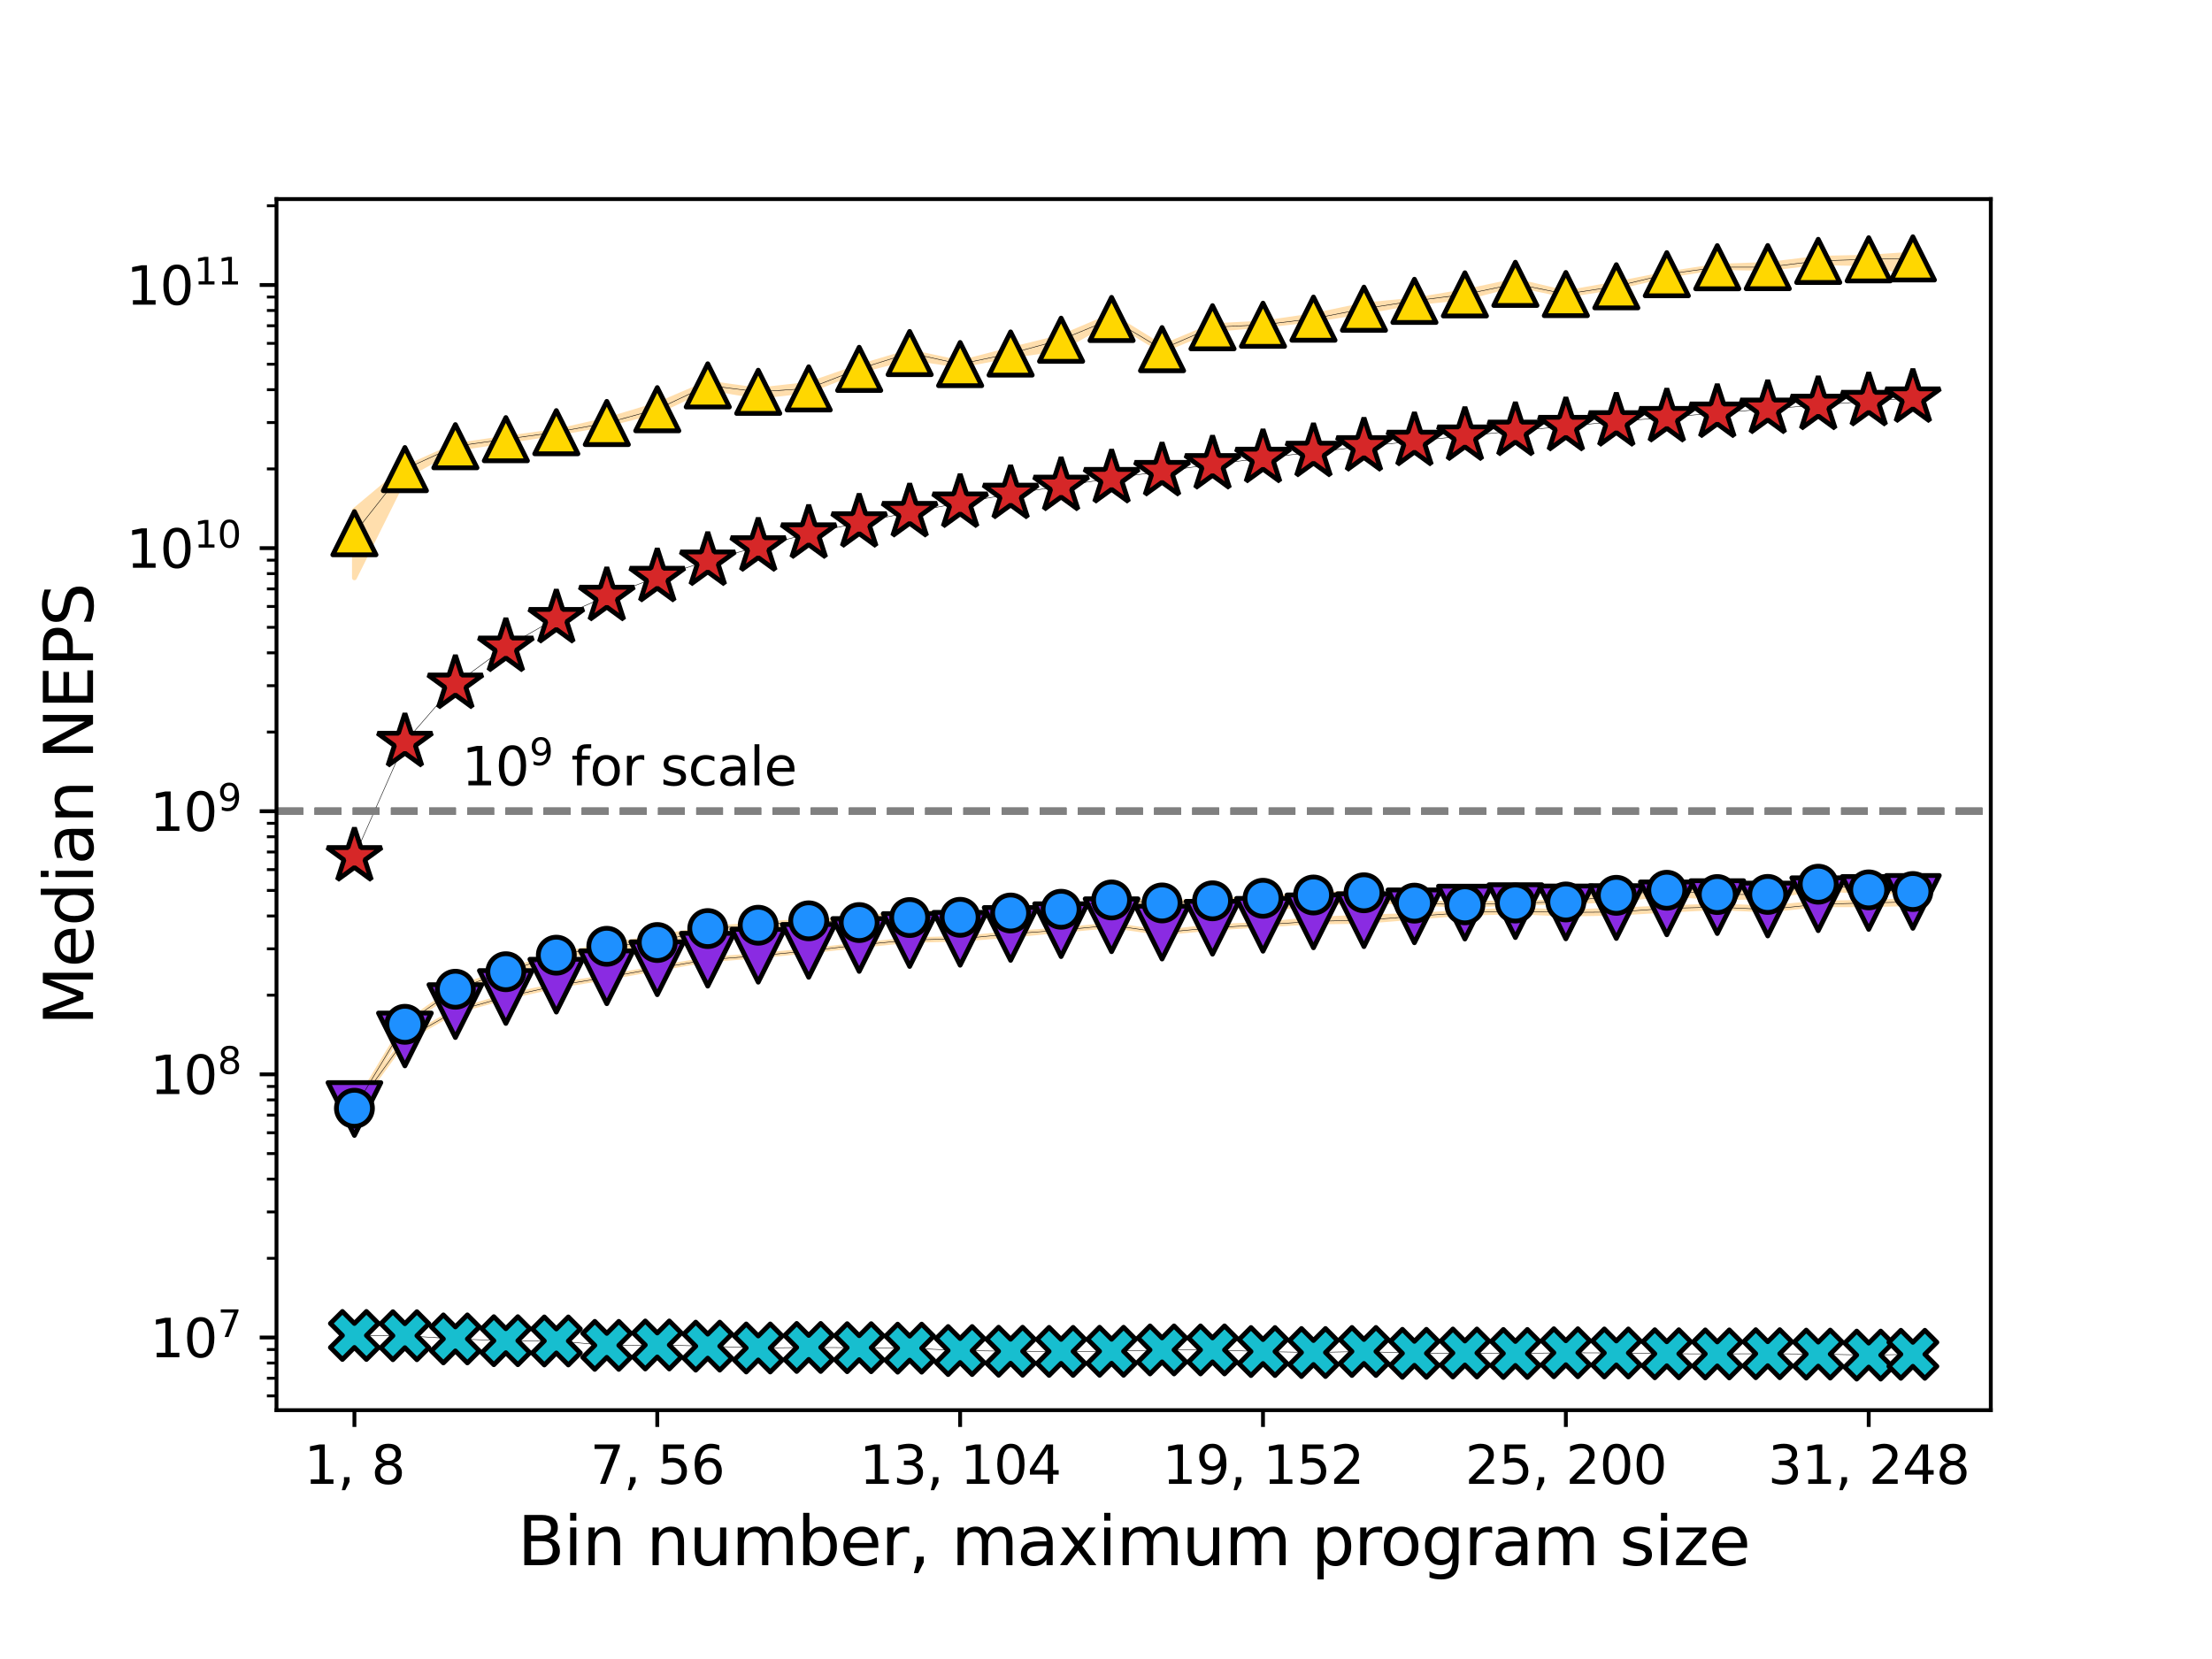 <?xml version="1.0" encoding="utf-8" standalone="no"?>
<!DOCTYPE svg PUBLIC "-//W3C//DTD SVG 1.1//EN"
  "http://www.w3.org/Graphics/SVG/1.1/DTD/svg11.dtd">
<svg xmlns:xlink="http://www.w3.org/1999/xlink" width="460.8pt" height="345.6pt" viewBox="0 0 460.8 345.6" xmlns="http://www.w3.org/2000/svg" version="1.1">
 <defs>
  <style type="text/css">*{stroke-linejoin: round; stroke-linecap: butt}</style>
 </defs>
 <g id="figure_1">
  <g id="patch_1">
   <path d="M 0 345.6 
L 460.8 345.6 
L 460.8 0 
L 0 0 
z
" style="fill: #ffffff"/>
  </g>
  <g id="axes_1">
   <g id="patch_2">
    <path d="M 57.6 293.76 
L 414.72 293.76 
L 414.72 41.472 
L 57.6 41.472 
z
" style="fill: #ffffff"/>
   </g>
   <g id="PolyCollection_1">
    <defs>
     <path id="mbf702d1017" d="M 73.833 -114.532 
L 73.833 -114.532 
L 84.348 -128.97 
L 94.863 -134.948 
L 105.378 -137.845 
L 115.893 -140.206 
L 126.408 -141.956 
L 136.923 -143.813 
L 147.439 -145.655 
L 157.954 -146.468 
L 168.469 -147.506 
L 178.984 -148.621 
L 189.499 -149.695 
L 200.014 -149.95 
L 210.529 -150.763 
L 221.045 -151.774 
L 231.56 -152.766 
L 242.075 -151.254 
L 252.59 -152.256 
L 263.105 -152.91 
L 273.62 -153.535 
L 284.135 -153.664 
L 294.65 -154.512 
L 305.166 -155.343 
L 315.681 -155.641 
L 326.196 -155.183 
L 336.711 -155.365 
L 347.226 -155.989 
L 357.741 -156.518 
L 368.256 -156.026 
L 378.771 -157.118 
L 389.287 -157.126 
L 398.487 -157.355 
L 398.487 -157.355 
L 398.487 -158 
L 389.287 -157.642 
L 378.771 -157.487 
L 368.256 -156.487 
L 357.741 -156.849 
L 347.226 -156.508 
L 336.711 -155.983 
L 326.196 -155.661 
L 315.681 -156.038 
L 305.166 -155.561 
L 294.65 -154.899 
L 284.135 -154.561 
L 273.62 -154.094 
L 263.105 -153.05 
L 252.59 -152.58 
L 242.075 -151.363 
L 231.56 -152.915 
L 221.045 -151.897 
L 210.529 -151.126 
L 200.014 -150.112 
L 189.499 -149.827 
L 178.984 -148.753 
L 168.469 -147.558 
L 157.954 -146.564 
L 147.439 -145.743 
L 136.923 -143.91 
L 126.408 -142.088 
L 115.893 -140.308 
L 105.378 -138.062 
L 94.863 -134.995 
L 84.348 -129.101 
L 73.833 -114.619 
z
" style="stroke: #ffdead"/>
    </defs>
    <g clip-path="url(#p5a3ae87654)">
     <use xlink:href="#mbf702d1017" x="0" y="345.6" style="fill: #ffdead; stroke: #ffdead"/>
    </g>
   </g>
   <g id="PolyCollection_2">
    <defs>
     <path id="md5d7e7a285" d="M 73.833 -114.655 
L 73.833 -114.655 
L 84.348 -132.176 
L 94.863 -139.404 
L 105.378 -142.577 
L 115.893 -146.583 
L 126.408 -147.39 
L 136.923 -148.951 
L 147.439 -152.141 
L 157.954 -152.757 
L 168.469 -151.999 
L 178.984 -153.355 
L 189.499 -154.291 
L 200.014 -154.495 
L 210.529 -155.318 
L 221.045 -156.045 
L 231.56 -158.093 
L 242.075 -157.474 
L 252.59 -157.897 
L 263.105 -156.374 
L 273.62 -157.176 
L 284.135 -158.078 
L 294.65 -157.427 
L 305.166 -157.031 
L 315.681 -157.461 
L 326.196 -157.666 
L 336.711 -158.153 
L 347.226 -159.364 
L 357.741 -158.575 
L 368.256 -158.771 
L 378.771 -160.467 
L 389.287 -159.811 
L 398.487 -159.82 
L 398.487 -159.82 
L 398.487 -159.975 
L 389.287 -161.371 
L 378.771 -161.509 
L 368.256 -160.978 
L 357.741 -160.293 
L 347.226 -160.868 
L 336.711 -159.687 
L 326.196 -157.759 
L 315.681 -157.519 
L 305.166 -157.425 
L 294.65 -157.494 
L 284.135 -159.656 
L 273.62 -159.191 
L 263.105 -158.558 
L 252.59 -157.974 
L 242.075 -157.553 
L 231.56 -158.155 
L 221.045 -156.431 
L 210.529 -155.57 
L 200.014 -154.544 
L 189.499 -155.972 
L 178.984 -153.868 
L 168.469 -153.844 
L 157.954 -152.969 
L 147.439 -152.188 
L 136.923 -150.324 
L 126.408 -148.63 
L 115.893 -146.661 
L 105.378 -143.327 
L 94.863 -139.71 
L 84.348 -132.261 
L 73.833 -114.847 
z
" style="stroke: #ffdead"/>
    </defs>
    <g clip-path="url(#p5a3ae87654)">
     <use xlink:href="#md5d7e7a285" x="0" y="345.6" style="fill: #ffdead; stroke: #ffdead"/>
    </g>
   </g>
   <g id="PolyCollection_3">
    <defs>
     <path id="mfa0d9d5922" d="M 73.833 -225.228 
L 73.833 -225.228 
L 84.348 -246.331 
L 94.863 -252.15 
L 105.378 -253.729 
L 115.893 -255.348 
L 126.408 -257.24 
L 136.923 -259.864 
L 147.439 -264.823 
L 157.954 -263.008 
L 168.469 -264.224 
L 178.984 -268.373 
L 189.499 -271.072 
L 200.014 -269.505 
L 210.529 -271.495 
L 221.045 -272.989 
L 231.56 -278.964 
L 242.075 -272.583 
L 252.59 -276.992 
L 263.105 -277.796 
L 273.62 -278.988 
L 284.135 -280.689 
L 294.65 -282.526 
L 305.166 -283.573 
L 315.681 -286.307 
L 326.196 -284.102 
L 336.711 -285.78 
L 347.226 -288.206 
L 357.741 -289.867 
L 368.256 -289.683 
L 378.771 -290.87 
L 389.287 -290.657 
L 398.487 -288.571 
L 398.487 -288.571 
L 398.487 -292.66 
L 389.287 -292.029 
L 378.771 -291.802 
L 368.256 -290.513 
L 357.741 -290.144 
L 347.226 -288.534 
L 336.711 -286.46 
L 326.196 -284.608 
L 315.681 -287.077 
L 305.166 -284.853 
L 294.65 -283.082 
L 284.135 -282.065 
L 273.62 -279.841 
L 263.105 -278.297 
L 252.59 -277.744 
L 242.075 -273.324 
L 231.56 -279.824 
L 221.045 -275.37 
L 210.529 -272.765 
L 200.014 -270.042 
L 189.499 -272.313 
L 178.984 -269.208 
L 168.469 -265.537 
L 157.954 -264.357 
L 147.439 -265.788 
L 136.923 -261.283 
L 126.408 -258.122 
L 115.893 -255.733 
L 105.378 -254.309 
L 94.863 -252.802 
L 84.348 -248.067 
L 73.833 -239.269 
z
" style="stroke: #ffdead"/>
    </defs>
    <g clip-path="url(#p5a3ae87654)">
     <use xlink:href="#mfa0d9d5922" x="0" y="345.6" style="fill: #ffdead; stroke: #ffdead"/>
    </g>
   </g>
   <g id="matplotlib.axis_1">
    <g id="xtick_1">
     <g id="line2d_1">
      <defs>
       <path id="m8fde8319c1" d="M 0 0 
L 0 3.5 
" style="stroke: #000000; stroke-width: 0.8"/>
      </defs>
      <g>
       <use xlink:href="#m8fde8319c1" x="73.833" y="293.76" style="stroke: #000000; stroke-width: 0.8"/>
      </g>
     </g>
     <g id="text_1">
      <!-- 1, 8 -->
      <g transform="translate(63.338 309.118)scale(0.11 -0.11)">
       <defs>
        <path id="DejaVuSans-31" d="M 794 531 
L 1825 531 
L 1825 4091 
L 703 3866 
L 703 4441 
L 1819 4666 
L 2450 4666 
L 2450 531 
L 3481 531 
L 3481 0 
L 794 0 
L 794 531 
z
" transform="scale(0.016)"/>
        <path id="DejaVuSans-2c" d="M 750 794 
L 1409 794 
L 1409 256 
L 897 -744 
L 494 -744 
L 750 256 
L 750 794 
z
" transform="scale(0.016)"/>
        <path id="DejaVuSans-20" transform="scale(0.016)"/>
        <path id="DejaVuSans-38" d="M 2034 2216 
Q 1584 2216 1326 1975 
Q 1069 1734 1069 1313 
Q 1069 891 1326 650 
Q 1584 409 2034 409 
Q 2484 409 2743 651 
Q 3003 894 3003 1313 
Q 3003 1734 2745 1975 
Q 2488 2216 2034 2216 
z
M 1403 2484 
Q 997 2584 770 2862 
Q 544 3141 544 3541 
Q 544 4100 942 4425 
Q 1341 4750 2034 4750 
Q 2731 4750 3128 4425 
Q 3525 4100 3525 3541 
Q 3525 3141 3298 2862 
Q 3072 2584 2669 2484 
Q 3125 2378 3379 2068 
Q 3634 1759 3634 1313 
Q 3634 634 3220 271 
Q 2806 -91 2034 -91 
Q 1263 -91 848 271 
Q 434 634 434 1313 
Q 434 1759 690 2068 
Q 947 2378 1403 2484 
z
M 1172 3481 
Q 1172 3119 1398 2916 
Q 1625 2713 2034 2713 
Q 2441 2713 2670 2916 
Q 2900 3119 2900 3481 
Q 2900 3844 2670 4047 
Q 2441 4250 2034 4250 
Q 1625 4250 1398 4047 
Q 1172 3844 1172 3481 
z
" transform="scale(0.016)"/>
       </defs>
       <use xlink:href="#DejaVuSans-31"/>
       <use xlink:href="#DejaVuSans-2c" x="63.623"/>
       <use xlink:href="#DejaVuSans-20" x="95.41"/>
       <use xlink:href="#DejaVuSans-38" x="127.197"/>
      </g>
     </g>
    </g>
    <g id="xtick_2">
     <g id="line2d_2">
      <g>
       <use xlink:href="#m8fde8319c1" x="136.923" y="293.76" style="stroke: #000000; stroke-width: 0.8"/>
      </g>
     </g>
     <g id="text_2">
      <!-- 7, 56 -->
      <g transform="translate(122.929 309.118)scale(0.11 -0.11)">
       <defs>
        <path id="DejaVuSans-37" d="M 525 4666 
L 3525 4666 
L 3525 4397 
L 1831 0 
L 1172 0 
L 2766 4134 
L 525 4134 
L 525 4666 
z
" transform="scale(0.016)"/>
        <path id="DejaVuSans-35" d="M 691 4666 
L 3169 4666 
L 3169 4134 
L 1269 4134 
L 1269 2991 
Q 1406 3038 1543 3061 
Q 1681 3084 1819 3084 
Q 2600 3084 3056 2656 
Q 3513 2228 3513 1497 
Q 3513 744 3044 326 
Q 2575 -91 1722 -91 
Q 1428 -91 1123 -41 
Q 819 9 494 109 
L 494 744 
Q 775 591 1075 516 
Q 1375 441 1709 441 
Q 2250 441 2565 725 
Q 2881 1009 2881 1497 
Q 2881 1984 2565 2268 
Q 2250 2553 1709 2553 
Q 1456 2553 1204 2497 
Q 953 2441 691 2322 
L 691 4666 
z
" transform="scale(0.016)"/>
        <path id="DejaVuSans-36" d="M 2113 2584 
Q 1688 2584 1439 2293 
Q 1191 2003 1191 1497 
Q 1191 994 1439 701 
Q 1688 409 2113 409 
Q 2538 409 2786 701 
Q 3034 994 3034 1497 
Q 3034 2003 2786 2293 
Q 2538 2584 2113 2584 
z
M 3366 4563 
L 3366 3988 
Q 3128 4100 2886 4159 
Q 2644 4219 2406 4219 
Q 1781 4219 1451 3797 
Q 1122 3375 1075 2522 
Q 1259 2794 1537 2939 
Q 1816 3084 2150 3084 
Q 2853 3084 3261 2657 
Q 3669 2231 3669 1497 
Q 3669 778 3244 343 
Q 2819 -91 2113 -91 
Q 1303 -91 875 529 
Q 447 1150 447 2328 
Q 447 3434 972 4092 
Q 1497 4750 2381 4750 
Q 2619 4750 2861 4703 
Q 3103 4656 3366 4563 
z
" transform="scale(0.016)"/>
       </defs>
       <use xlink:href="#DejaVuSans-37"/>
       <use xlink:href="#DejaVuSans-2c" x="63.623"/>
       <use xlink:href="#DejaVuSans-20" x="95.41"/>
       <use xlink:href="#DejaVuSans-35" x="127.197"/>
       <use xlink:href="#DejaVuSans-36" x="190.82"/>
      </g>
     </g>
    </g>
    <g id="xtick_3">
     <g id="line2d_3">
      <g>
       <use xlink:href="#m8fde8319c1" x="200.014" y="293.76" style="stroke: #000000; stroke-width: 0.8"/>
      </g>
     </g>
     <g id="text_3">
      <!-- 13, 104 -->
      <g transform="translate(179.021 309.118)scale(0.11 -0.11)">
       <defs>
        <path id="DejaVuSans-33" d="M 2597 2516 
Q 3050 2419 3304 2112 
Q 3559 1806 3559 1356 
Q 3559 666 3084 287 
Q 2609 -91 1734 -91 
Q 1441 -91 1130 -33 
Q 819 25 488 141 
L 488 750 
Q 750 597 1062 519 
Q 1375 441 1716 441 
Q 2309 441 2620 675 
Q 2931 909 2931 1356 
Q 2931 1769 2642 2001 
Q 2353 2234 1838 2234 
L 1294 2234 
L 1294 2753 
L 1863 2753 
Q 2328 2753 2575 2939 
Q 2822 3125 2822 3475 
Q 2822 3834 2567 4026 
Q 2313 4219 1838 4219 
Q 1578 4219 1281 4162 
Q 984 4106 628 3988 
L 628 4550 
Q 988 4650 1302 4700 
Q 1616 4750 1894 4750 
Q 2613 4750 3031 4423 
Q 3450 4097 3450 3541 
Q 3450 3153 3228 2886 
Q 3006 2619 2597 2516 
z
" transform="scale(0.016)"/>
        <path id="DejaVuSans-30" d="M 2034 4250 
Q 1547 4250 1301 3770 
Q 1056 3291 1056 2328 
Q 1056 1369 1301 889 
Q 1547 409 2034 409 
Q 2525 409 2770 889 
Q 3016 1369 3016 2328 
Q 3016 3291 2770 3770 
Q 2525 4250 2034 4250 
z
M 2034 4750 
Q 2819 4750 3233 4129 
Q 3647 3509 3647 2328 
Q 3647 1150 3233 529 
Q 2819 -91 2034 -91 
Q 1250 -91 836 529 
Q 422 1150 422 2328 
Q 422 3509 836 4129 
Q 1250 4750 2034 4750 
z
" transform="scale(0.016)"/>
        <path id="DejaVuSans-34" d="M 2419 4116 
L 825 1625 
L 2419 1625 
L 2419 4116 
z
M 2253 4666 
L 3047 4666 
L 3047 1625 
L 3713 1625 
L 3713 1100 
L 3047 1100 
L 3047 0 
L 2419 0 
L 2419 1100 
L 313 1100 
L 313 1709 
L 2253 4666 
z
" transform="scale(0.016)"/>
       </defs>
       <use xlink:href="#DejaVuSans-31"/>
       <use xlink:href="#DejaVuSans-33" x="63.623"/>
       <use xlink:href="#DejaVuSans-2c" x="127.246"/>
       <use xlink:href="#DejaVuSans-20" x="159.033"/>
       <use xlink:href="#DejaVuSans-31" x="190.82"/>
       <use xlink:href="#DejaVuSans-30" x="254.443"/>
       <use xlink:href="#DejaVuSans-34" x="318.066"/>
      </g>
     </g>
    </g>
    <g id="xtick_4">
     <g id="line2d_4">
      <g>
       <use xlink:href="#m8fde8319c1" x="263.105" y="293.76" style="stroke: #000000; stroke-width: 0.8"/>
      </g>
     </g>
     <g id="text_4">
      <!-- 19, 152 -->
      <g transform="translate(242.112 309.118)scale(0.11 -0.11)">
       <defs>
        <path id="DejaVuSans-39" d="M 703 97 
L 703 672 
Q 941 559 1184 500 
Q 1428 441 1663 441 
Q 2288 441 2617 861 
Q 2947 1281 2994 2138 
Q 2813 1869 2534 1725 
Q 2256 1581 1919 1581 
Q 1219 1581 811 2004 
Q 403 2428 403 3163 
Q 403 3881 828 4315 
Q 1253 4750 1959 4750 
Q 2769 4750 3195 4129 
Q 3622 3509 3622 2328 
Q 3622 1225 3098 567 
Q 2575 -91 1691 -91 
Q 1453 -91 1209 -44 
Q 966 3 703 97 
z
M 1959 2075 
Q 2384 2075 2632 2365 
Q 2881 2656 2881 3163 
Q 2881 3666 2632 3958 
Q 2384 4250 1959 4250 
Q 1534 4250 1286 3958 
Q 1038 3666 1038 3163 
Q 1038 2656 1286 2365 
Q 1534 2075 1959 2075 
z
" transform="scale(0.016)"/>
        <path id="DejaVuSans-32" d="M 1228 531 
L 3431 531 
L 3431 0 
L 469 0 
L 469 531 
Q 828 903 1448 1529 
Q 2069 2156 2228 2338 
Q 2531 2678 2651 2914 
Q 2772 3150 2772 3378 
Q 2772 3750 2511 3984 
Q 2250 4219 1831 4219 
Q 1534 4219 1204 4116 
Q 875 4013 500 3803 
L 500 4441 
Q 881 4594 1212 4672 
Q 1544 4750 1819 4750 
Q 2544 4750 2975 4387 
Q 3406 4025 3406 3419 
Q 3406 3131 3298 2873 
Q 3191 2616 2906 2266 
Q 2828 2175 2409 1742 
Q 1991 1309 1228 531 
z
" transform="scale(0.016)"/>
       </defs>
       <use xlink:href="#DejaVuSans-31"/>
       <use xlink:href="#DejaVuSans-39" x="63.623"/>
       <use xlink:href="#DejaVuSans-2c" x="127.246"/>
       <use xlink:href="#DejaVuSans-20" x="159.033"/>
       <use xlink:href="#DejaVuSans-31" x="190.82"/>
       <use xlink:href="#DejaVuSans-35" x="254.443"/>
       <use xlink:href="#DejaVuSans-32" x="318.066"/>
      </g>
     </g>
    </g>
    <g id="xtick_5">
     <g id="line2d_5">
      <g>
       <use xlink:href="#m8fde8319c1" x="326.196" y="293.76" style="stroke: #000000; stroke-width: 0.8"/>
      </g>
     </g>
     <g id="text_5">
      <!-- 25, 200 -->
      <g transform="translate(305.203 309.118)scale(0.11 -0.11)">
       <use xlink:href="#DejaVuSans-32"/>
       <use xlink:href="#DejaVuSans-35" x="63.623"/>
       <use xlink:href="#DejaVuSans-2c" x="127.246"/>
       <use xlink:href="#DejaVuSans-20" x="159.033"/>
       <use xlink:href="#DejaVuSans-32" x="190.82"/>
       <use xlink:href="#DejaVuSans-30" x="254.443"/>
       <use xlink:href="#DejaVuSans-30" x="318.066"/>
      </g>
     </g>
    </g>
    <g id="xtick_6">
     <g id="line2d_6">
      <g>
       <use xlink:href="#m8fde8319c1" x="389.287" y="293.76" style="stroke: #000000; stroke-width: 0.8"/>
      </g>
     </g>
     <g id="text_6">
      <!-- 31, 248 -->
      <g transform="translate(368.294 309.118)scale(0.11 -0.11)">
       <use xlink:href="#DejaVuSans-33"/>
       <use xlink:href="#DejaVuSans-31" x="63.623"/>
       <use xlink:href="#DejaVuSans-2c" x="127.246"/>
       <use xlink:href="#DejaVuSans-20" x="159.033"/>
       <use xlink:href="#DejaVuSans-32" x="190.82"/>
       <use xlink:href="#DejaVuSans-34" x="254.443"/>
       <use xlink:href="#DejaVuSans-38" x="318.066"/>
      </g>
     </g>
    </g>
    <g id="text_7">
     <!-- Bin number, maximum program size -->
     <g transform="translate(107.815 326.044)scale(0.14 -0.14)">
      <defs>
       <path id="DejaVuSans-42" d="M 1259 2228 
L 1259 519 
L 2272 519 
Q 2781 519 3026 730 
Q 3272 941 3272 1375 
Q 3272 1813 3026 2020 
Q 2781 2228 2272 2228 
L 1259 2228 
z
M 1259 4147 
L 1259 2741 
L 2194 2741 
Q 2656 2741 2882 2914 
Q 3109 3088 3109 3444 
Q 3109 3797 2882 3972 
Q 2656 4147 2194 4147 
L 1259 4147 
z
M 628 4666 
L 2241 4666 
Q 2963 4666 3353 4366 
Q 3744 4066 3744 3513 
Q 3744 3084 3544 2831 
Q 3344 2578 2956 2516 
Q 3422 2416 3680 2098 
Q 3938 1781 3938 1306 
Q 3938 681 3513 340 
Q 3088 0 2303 0 
L 628 0 
L 628 4666 
z
" transform="scale(0.016)"/>
       <path id="DejaVuSans-69" d="M 603 3500 
L 1178 3500 
L 1178 0 
L 603 0 
L 603 3500 
z
M 603 4863 
L 1178 4863 
L 1178 4134 
L 603 4134 
L 603 4863 
z
" transform="scale(0.016)"/>
       <path id="DejaVuSans-6e" d="M 3513 2113 
L 3513 0 
L 2938 0 
L 2938 2094 
Q 2938 2591 2744 2837 
Q 2550 3084 2163 3084 
Q 1697 3084 1428 2787 
Q 1159 2491 1159 1978 
L 1159 0 
L 581 0 
L 581 3500 
L 1159 3500 
L 1159 2956 
Q 1366 3272 1645 3428 
Q 1925 3584 2291 3584 
Q 2894 3584 3203 3211 
Q 3513 2838 3513 2113 
z
" transform="scale(0.016)"/>
       <path id="DejaVuSans-75" d="M 544 1381 
L 544 3500 
L 1119 3500 
L 1119 1403 
Q 1119 906 1312 657 
Q 1506 409 1894 409 
Q 2359 409 2629 706 
Q 2900 1003 2900 1516 
L 2900 3500 
L 3475 3500 
L 3475 0 
L 2900 0 
L 2900 538 
Q 2691 219 2414 64 
Q 2138 -91 1772 -91 
Q 1169 -91 856 284 
Q 544 659 544 1381 
z
M 1991 3584 
L 1991 3584 
z
" transform="scale(0.016)"/>
       <path id="DejaVuSans-6d" d="M 3328 2828 
Q 3544 3216 3844 3400 
Q 4144 3584 4550 3584 
Q 5097 3584 5394 3201 
Q 5691 2819 5691 2113 
L 5691 0 
L 5113 0 
L 5113 2094 
Q 5113 2597 4934 2840 
Q 4756 3084 4391 3084 
Q 3944 3084 3684 2787 
Q 3425 2491 3425 1978 
L 3425 0 
L 2847 0 
L 2847 2094 
Q 2847 2600 2669 2842 
Q 2491 3084 2119 3084 
Q 1678 3084 1418 2786 
Q 1159 2488 1159 1978 
L 1159 0 
L 581 0 
L 581 3500 
L 1159 3500 
L 1159 2956 
Q 1356 3278 1631 3431 
Q 1906 3584 2284 3584 
Q 2666 3584 2933 3390 
Q 3200 3197 3328 2828 
z
" transform="scale(0.016)"/>
       <path id="DejaVuSans-62" d="M 3116 1747 
Q 3116 2381 2855 2742 
Q 2594 3103 2138 3103 
Q 1681 3103 1420 2742 
Q 1159 2381 1159 1747 
Q 1159 1113 1420 752 
Q 1681 391 2138 391 
Q 2594 391 2855 752 
Q 3116 1113 3116 1747 
z
M 1159 2969 
Q 1341 3281 1617 3432 
Q 1894 3584 2278 3584 
Q 2916 3584 3314 3078 
Q 3713 2572 3713 1747 
Q 3713 922 3314 415 
Q 2916 -91 2278 -91 
Q 1894 -91 1617 61 
Q 1341 213 1159 525 
L 1159 0 
L 581 0 
L 581 4863 
L 1159 4863 
L 1159 2969 
z
" transform="scale(0.016)"/>
       <path id="DejaVuSans-65" d="M 3597 1894 
L 3597 1613 
L 953 1613 
Q 991 1019 1311 708 
Q 1631 397 2203 397 
Q 2534 397 2845 478 
Q 3156 559 3463 722 
L 3463 178 
Q 3153 47 2828 -22 
Q 2503 -91 2169 -91 
Q 1331 -91 842 396 
Q 353 884 353 1716 
Q 353 2575 817 3079 
Q 1281 3584 2069 3584 
Q 2775 3584 3186 3129 
Q 3597 2675 3597 1894 
z
M 3022 2063 
Q 3016 2534 2758 2815 
Q 2500 3097 2075 3097 
Q 1594 3097 1305 2825 
Q 1016 2553 972 2059 
L 3022 2063 
z
" transform="scale(0.016)"/>
       <path id="DejaVuSans-72" d="M 2631 2963 
Q 2534 3019 2420 3045 
Q 2306 3072 2169 3072 
Q 1681 3072 1420 2755 
Q 1159 2438 1159 1844 
L 1159 0 
L 581 0 
L 581 3500 
L 1159 3500 
L 1159 2956 
Q 1341 3275 1631 3429 
Q 1922 3584 2338 3584 
Q 2397 3584 2469 3576 
Q 2541 3569 2628 3553 
L 2631 2963 
z
" transform="scale(0.016)"/>
       <path id="DejaVuSans-61" d="M 2194 1759 
Q 1497 1759 1228 1600 
Q 959 1441 959 1056 
Q 959 750 1161 570 
Q 1363 391 1709 391 
Q 2188 391 2477 730 
Q 2766 1069 2766 1631 
L 2766 1759 
L 2194 1759 
z
M 3341 1997 
L 3341 0 
L 2766 0 
L 2766 531 
Q 2569 213 2275 61 
Q 1981 -91 1556 -91 
Q 1019 -91 701 211 
Q 384 513 384 1019 
Q 384 1609 779 1909 
Q 1175 2209 1959 2209 
L 2766 2209 
L 2766 2266 
Q 2766 2663 2505 2880 
Q 2244 3097 1772 3097 
Q 1472 3097 1187 3025 
Q 903 2953 641 2809 
L 641 3341 
Q 956 3463 1253 3523 
Q 1550 3584 1831 3584 
Q 2591 3584 2966 3190 
Q 3341 2797 3341 1997 
z
" transform="scale(0.016)"/>
       <path id="DejaVuSans-78" d="M 3513 3500 
L 2247 1797 
L 3578 0 
L 2900 0 
L 1881 1375 
L 863 0 
L 184 0 
L 1544 1831 
L 300 3500 
L 978 3500 
L 1906 2253 
L 2834 3500 
L 3513 3500 
z
" transform="scale(0.016)"/>
       <path id="DejaVuSans-70" d="M 1159 525 
L 1159 -1331 
L 581 -1331 
L 581 3500 
L 1159 3500 
L 1159 2969 
Q 1341 3281 1617 3432 
Q 1894 3584 2278 3584 
Q 2916 3584 3314 3078 
Q 3713 2572 3713 1747 
Q 3713 922 3314 415 
Q 2916 -91 2278 -91 
Q 1894 -91 1617 61 
Q 1341 213 1159 525 
z
M 3116 1747 
Q 3116 2381 2855 2742 
Q 2594 3103 2138 3103 
Q 1681 3103 1420 2742 
Q 1159 2381 1159 1747 
Q 1159 1113 1420 752 
Q 1681 391 2138 391 
Q 2594 391 2855 752 
Q 3116 1113 3116 1747 
z
" transform="scale(0.016)"/>
       <path id="DejaVuSans-6f" d="M 1959 3097 
Q 1497 3097 1228 2736 
Q 959 2375 959 1747 
Q 959 1119 1226 758 
Q 1494 397 1959 397 
Q 2419 397 2687 759 
Q 2956 1122 2956 1747 
Q 2956 2369 2687 2733 
Q 2419 3097 1959 3097 
z
M 1959 3584 
Q 2709 3584 3137 3096 
Q 3566 2609 3566 1747 
Q 3566 888 3137 398 
Q 2709 -91 1959 -91 
Q 1206 -91 779 398 
Q 353 888 353 1747 
Q 353 2609 779 3096 
Q 1206 3584 1959 3584 
z
" transform="scale(0.016)"/>
       <path id="DejaVuSans-67" d="M 2906 1791 
Q 2906 2416 2648 2759 
Q 2391 3103 1925 3103 
Q 1463 3103 1205 2759 
Q 947 2416 947 1791 
Q 947 1169 1205 825 
Q 1463 481 1925 481 
Q 2391 481 2648 825 
Q 2906 1169 2906 1791 
z
M 3481 434 
Q 3481 -459 3084 -895 
Q 2688 -1331 1869 -1331 
Q 1566 -1331 1297 -1286 
Q 1028 -1241 775 -1147 
L 775 -588 
Q 1028 -725 1275 -790 
Q 1522 -856 1778 -856 
Q 2344 -856 2625 -561 
Q 2906 -266 2906 331 
L 2906 616 
Q 2728 306 2450 153 
Q 2172 0 1784 0 
Q 1141 0 747 490 
Q 353 981 353 1791 
Q 353 2603 747 3093 
Q 1141 3584 1784 3584 
Q 2172 3584 2450 3431 
Q 2728 3278 2906 2969 
L 2906 3500 
L 3481 3500 
L 3481 434 
z
" transform="scale(0.016)"/>
       <path id="DejaVuSans-73" d="M 2834 3397 
L 2834 2853 
Q 2591 2978 2328 3040 
Q 2066 3103 1784 3103 
Q 1356 3103 1142 2972 
Q 928 2841 928 2578 
Q 928 2378 1081 2264 
Q 1234 2150 1697 2047 
L 1894 2003 
Q 2506 1872 2764 1633 
Q 3022 1394 3022 966 
Q 3022 478 2636 193 
Q 2250 -91 1575 -91 
Q 1294 -91 989 -36 
Q 684 19 347 128 
L 347 722 
Q 666 556 975 473 
Q 1284 391 1588 391 
Q 1994 391 2212 530 
Q 2431 669 2431 922 
Q 2431 1156 2273 1281 
Q 2116 1406 1581 1522 
L 1381 1569 
Q 847 1681 609 1914 
Q 372 2147 372 2553 
Q 372 3047 722 3315 
Q 1072 3584 1716 3584 
Q 2034 3584 2315 3537 
Q 2597 3491 2834 3397 
z
" transform="scale(0.016)"/>
       <path id="DejaVuSans-7a" d="M 353 3500 
L 3084 3500 
L 3084 2975 
L 922 459 
L 3084 459 
L 3084 0 
L 275 0 
L 275 525 
L 2438 3041 
L 353 3041 
L 353 3500 
z
" transform="scale(0.016)"/>
      </defs>
      <use xlink:href="#DejaVuSans-42"/>
      <use xlink:href="#DejaVuSans-69" x="68.604"/>
      <use xlink:href="#DejaVuSans-6e" x="96.387"/>
      <use xlink:href="#DejaVuSans-20" x="159.766"/>
      <use xlink:href="#DejaVuSans-6e" x="191.553"/>
      <use xlink:href="#DejaVuSans-75" x="254.932"/>
      <use xlink:href="#DejaVuSans-6d" x="318.311"/>
      <use xlink:href="#DejaVuSans-62" x="415.723"/>
      <use xlink:href="#DejaVuSans-65" x="479.199"/>
      <use xlink:href="#DejaVuSans-72" x="540.723"/>
      <use xlink:href="#DejaVuSans-2c" x="581.836"/>
      <use xlink:href="#DejaVuSans-20" x="613.623"/>
      <use xlink:href="#DejaVuSans-6d" x="645.41"/>
      <use xlink:href="#DejaVuSans-61" x="742.822"/>
      <use xlink:href="#DejaVuSans-78" x="804.102"/>
      <use xlink:href="#DejaVuSans-69" x="863.281"/>
      <use xlink:href="#DejaVuSans-6d" x="891.064"/>
      <use xlink:href="#DejaVuSans-75" x="988.477"/>
      <use xlink:href="#DejaVuSans-6d" x="1051.855"/>
      <use xlink:href="#DejaVuSans-20" x="1149.268"/>
      <use xlink:href="#DejaVuSans-70" x="1181.055"/>
      <use xlink:href="#DejaVuSans-72" x="1244.531"/>
      <use xlink:href="#DejaVuSans-6f" x="1283.395"/>
      <use xlink:href="#DejaVuSans-67" x="1344.576"/>
      <use xlink:href="#DejaVuSans-72" x="1408.053"/>
      <use xlink:href="#DejaVuSans-61" x="1449.166"/>
      <use xlink:href="#DejaVuSans-6d" x="1510.445"/>
      <use xlink:href="#DejaVuSans-20" x="1607.857"/>
      <use xlink:href="#DejaVuSans-73" x="1639.645"/>
      <use xlink:href="#DejaVuSans-69" x="1691.744"/>
      <use xlink:href="#DejaVuSans-7a" x="1719.527"/>
      <use xlink:href="#DejaVuSans-65" x="1772.018"/>
     </g>
    </g>
   </g>
   <g id="matplotlib.axis_2">
    <g id="ytick_1">
     <g id="line2d_7">
      <defs>
       <path id="m4bc6dd3352" d="M 0 0 
L -3.5 0 
" style="stroke: #000000; stroke-width: 0.8"/>
      </defs>
      <g>
       <use xlink:href="#m4bc6dd3352" x="57.6" y="278.627" style="stroke: #000000; stroke-width: 0.8"/>
      </g>
     </g>
     <g id="text_8">
      <!-- $\mathdefault{10^{7}}$ -->
      <g transform="translate(31.24 282.807)scale(0.11 -0.11)">
       <use xlink:href="#DejaVuSans-31" transform="translate(0 0.684)"/>
       <use xlink:href="#DejaVuSans-30" transform="translate(63.623 0.684)"/>
       <use xlink:href="#DejaVuSans-37" transform="translate(128.203 38.966)scale(0.7)"/>
      </g>
     </g>
    </g>
    <g id="ytick_2">
     <g id="line2d_8">
      <g>
       <use xlink:href="#m4bc6dd3352" x="57.6" y="223.812" style="stroke: #000000; stroke-width: 0.8"/>
      </g>
     </g>
     <g id="text_9">
      <!-- $\mathdefault{10^{8}}$ -->
      <g transform="translate(31.24 227.992)scale(0.11 -0.11)">
       <use xlink:href="#DejaVuSans-31" transform="translate(0 0.766)"/>
       <use xlink:href="#DejaVuSans-30" transform="translate(63.623 0.766)"/>
       <use xlink:href="#DejaVuSans-38" transform="translate(128.203 39.047)scale(0.7)"/>
      </g>
     </g>
    </g>
    <g id="ytick_3">
     <g id="line2d_9">
      <g>
       <use xlink:href="#m4bc6dd3352" x="57.6" y="168.998" style="stroke: #000000; stroke-width: 0.8"/>
      </g>
     </g>
     <g id="text_10">
      <!-- $\mathdefault{10^{9}}$ -->
      <g transform="translate(31.24 173.177)scale(0.11 -0.11)">
       <use xlink:href="#DejaVuSans-31" transform="translate(0 0.766)"/>
       <use xlink:href="#DejaVuSans-30" transform="translate(63.623 0.766)"/>
       <use xlink:href="#DejaVuSans-39" transform="translate(128.203 39.047)scale(0.7)"/>
      </g>
     </g>
    </g>
    <g id="ytick_4">
     <g id="line2d_10">
      <g>
       <use xlink:href="#m4bc6dd3352" x="57.6" y="114.183" style="stroke: #000000; stroke-width: 0.8"/>
      </g>
     </g>
     <g id="text_11">
      <!-- $\mathdefault{10^{10}}$ -->
      <g transform="translate(26.29 118.362)scale(0.11 -0.11)">
       <use xlink:href="#DejaVuSans-31" transform="translate(0 0.766)"/>
       <use xlink:href="#DejaVuSans-30" transform="translate(63.623 0.766)"/>
       <use xlink:href="#DejaVuSans-31" transform="translate(128.203 39.047)scale(0.7)"/>
       <use xlink:href="#DejaVuSans-30" transform="translate(172.739 39.047)scale(0.7)"/>
      </g>
     </g>
    </g>
    <g id="ytick_5">
     <g id="line2d_11">
      <g>
       <use xlink:href="#m4bc6dd3352" x="57.6" y="59.368" style="stroke: #000000; stroke-width: 0.8"/>
      </g>
     </g>
     <g id="text_12">
      <!-- $\mathdefault{10^{11}}$ -->
      <g transform="translate(26.29 63.547)scale(0.11 -0.11)">
       <use xlink:href="#DejaVuSans-31" transform="translate(0 0.684)"/>
       <use xlink:href="#DejaVuSans-30" transform="translate(63.623 0.684)"/>
       <use xlink:href="#DejaVuSans-31" transform="translate(128.203 38.966)scale(0.7)"/>
       <use xlink:href="#DejaVuSans-31" transform="translate(172.739 38.966)scale(0.7)"/>
      </g>
     </g>
    </g>
    <g id="ytick_6">
     <g id="line2d_12">
      <defs>
       <path id="m20072aa3e2" d="M 0 0 
L -2 0 
" style="stroke: #000000; stroke-width: 0.6"/>
      </defs>
      <g>
       <use xlink:href="#m20072aa3e2" x="57.6" y="290.788" style="stroke: #000000; stroke-width: 0.6"/>
      </g>
     </g>
    </g>
    <g id="ytick_7">
     <g id="line2d_13">
      <g>
       <use xlink:href="#m20072aa3e2" x="57.6" y="287.118" style="stroke: #000000; stroke-width: 0.6"/>
      </g>
     </g>
    </g>
    <g id="ytick_8">
     <g id="line2d_14">
      <g>
       <use xlink:href="#m20072aa3e2" x="57.6" y="283.94" style="stroke: #000000; stroke-width: 0.6"/>
      </g>
     </g>
    </g>
    <g id="ytick_9">
     <g id="line2d_15">
      <g>
       <use xlink:href="#m20072aa3e2" x="57.6" y="281.136" style="stroke: #000000; stroke-width: 0.6"/>
      </g>
     </g>
    </g>
    <g id="ytick_10">
     <g id="line2d_16">
      <g>
       <use xlink:href="#m20072aa3e2" x="57.6" y="262.127" style="stroke: #000000; stroke-width: 0.6"/>
      </g>
     </g>
    </g>
    <g id="ytick_11">
     <g id="line2d_17">
      <g>
       <use xlink:href="#m20072aa3e2" x="57.6" y="252.474" style="stroke: #000000; stroke-width: 0.6"/>
      </g>
     </g>
    </g>
    <g id="ytick_12">
     <g id="line2d_18">
      <g>
       <use xlink:href="#m20072aa3e2" x="57.6" y="245.626" style="stroke: #000000; stroke-width: 0.6"/>
      </g>
     </g>
    </g>
    <g id="ytick_13">
     <g id="line2d_19">
      <g>
       <use xlink:href="#m20072aa3e2" x="57.6" y="240.313" style="stroke: #000000; stroke-width: 0.6"/>
      </g>
     </g>
    </g>
    <g id="ytick_14">
     <g id="line2d_20">
      <g>
       <use xlink:href="#m20072aa3e2" x="57.6" y="235.973" style="stroke: #000000; stroke-width: 0.6"/>
      </g>
     </g>
    </g>
    <g id="ytick_15">
     <g id="line2d_21">
      <g>
       <use xlink:href="#m20072aa3e2" x="57.6" y="232.303" style="stroke: #000000; stroke-width: 0.6"/>
      </g>
     </g>
    </g>
    <g id="ytick_16">
     <g id="line2d_22">
      <g>
       <use xlink:href="#m20072aa3e2" x="57.6" y="229.125" style="stroke: #000000; stroke-width: 0.6"/>
      </g>
     </g>
    </g>
    <g id="ytick_17">
     <g id="line2d_23">
      <g>
       <use xlink:href="#m20072aa3e2" x="57.6" y="226.321" style="stroke: #000000; stroke-width: 0.6"/>
      </g>
     </g>
    </g>
    <g id="ytick_18">
     <g id="line2d_24">
      <g>
       <use xlink:href="#m20072aa3e2" x="57.6" y="207.312" style="stroke: #000000; stroke-width: 0.6"/>
      </g>
     </g>
    </g>
    <g id="ytick_19">
     <g id="line2d_25">
      <g>
       <use xlink:href="#m20072aa3e2" x="57.6" y="197.659" style="stroke: #000000; stroke-width: 0.6"/>
      </g>
     </g>
    </g>
    <g id="ytick_20">
     <g id="line2d_26">
      <g>
       <use xlink:href="#m20072aa3e2" x="57.6" y="190.811" style="stroke: #000000; stroke-width: 0.6"/>
      </g>
     </g>
    </g>
    <g id="ytick_21">
     <g id="line2d_27">
      <g>
       <use xlink:href="#m20072aa3e2" x="57.6" y="185.498" style="stroke: #000000; stroke-width: 0.6"/>
      </g>
     </g>
    </g>
    <g id="ytick_22">
     <g id="line2d_28">
      <g>
       <use xlink:href="#m20072aa3e2" x="57.6" y="181.158" style="stroke: #000000; stroke-width: 0.6"/>
      </g>
     </g>
    </g>
    <g id="ytick_23">
     <g id="line2d_29">
      <g>
       <use xlink:href="#m20072aa3e2" x="57.6" y="177.488" style="stroke: #000000; stroke-width: 0.6"/>
      </g>
     </g>
    </g>
    <g id="ytick_24">
     <g id="line2d_30">
      <g>
       <use xlink:href="#m20072aa3e2" x="57.6" y="174.31" style="stroke: #000000; stroke-width: 0.6"/>
      </g>
     </g>
    </g>
    <g id="ytick_25">
     <g id="line2d_31">
      <g>
       <use xlink:href="#m20072aa3e2" x="57.6" y="171.506" style="stroke: #000000; stroke-width: 0.6"/>
      </g>
     </g>
    </g>
    <g id="ytick_26">
     <g id="line2d_32">
      <g>
       <use xlink:href="#m20072aa3e2" x="57.6" y="152.497" style="stroke: #000000; stroke-width: 0.6"/>
      </g>
     </g>
    </g>
    <g id="ytick_27">
     <g id="line2d_33">
      <g>
       <use xlink:href="#m20072aa3e2" x="57.6" y="142.844" style="stroke: #000000; stroke-width: 0.6"/>
      </g>
     </g>
    </g>
    <g id="ytick_28">
     <g id="line2d_34">
      <g>
       <use xlink:href="#m20072aa3e2" x="57.6" y="135.996" style="stroke: #000000; stroke-width: 0.6"/>
      </g>
     </g>
    </g>
    <g id="ytick_29">
     <g id="line2d_35">
      <g>
       <use xlink:href="#m20072aa3e2" x="57.6" y="130.683" style="stroke: #000000; stroke-width: 0.6"/>
      </g>
     </g>
    </g>
    <g id="ytick_30">
     <g id="line2d_36">
      <g>
       <use xlink:href="#m20072aa3e2" x="57.6" y="126.343" style="stroke: #000000; stroke-width: 0.6"/>
      </g>
     </g>
    </g>
    <g id="ytick_31">
     <g id="line2d_37">
      <g>
       <use xlink:href="#m20072aa3e2" x="57.6" y="122.673" style="stroke: #000000; stroke-width: 0.6"/>
      </g>
     </g>
    </g>
    <g id="ytick_32">
     <g id="line2d_38">
      <g>
       <use xlink:href="#m20072aa3e2" x="57.6" y="119.495" style="stroke: #000000; stroke-width: 0.6"/>
      </g>
     </g>
    </g>
    <g id="ytick_33">
     <g id="line2d_39">
      <g>
       <use xlink:href="#m20072aa3e2" x="57.6" y="116.691" style="stroke: #000000; stroke-width: 0.6"/>
      </g>
     </g>
    </g>
    <g id="ytick_34">
     <g id="line2d_40">
      <g>
       <use xlink:href="#m20072aa3e2" x="57.6" y="97.682" style="stroke: #000000; stroke-width: 0.6"/>
      </g>
     </g>
    </g>
    <g id="ytick_35">
     <g id="line2d_41">
      <g>
       <use xlink:href="#m20072aa3e2" x="57.6" y="88.029" style="stroke: #000000; stroke-width: 0.6"/>
      </g>
     </g>
    </g>
    <g id="ytick_36">
     <g id="line2d_42">
      <g>
       <use xlink:href="#m20072aa3e2" x="57.6" y="81.181" style="stroke: #000000; stroke-width: 0.6"/>
      </g>
     </g>
    </g>
    <g id="ytick_37">
     <g id="line2d_43">
      <g>
       <use xlink:href="#m20072aa3e2" x="57.6" y="75.869" style="stroke: #000000; stroke-width: 0.6"/>
      </g>
     </g>
    </g>
    <g id="ytick_38">
     <g id="line2d_44">
      <g>
       <use xlink:href="#m20072aa3e2" x="57.6" y="71.528" style="stroke: #000000; stroke-width: 0.6"/>
      </g>
     </g>
    </g>
    <g id="ytick_39">
     <g id="line2d_45">
      <g>
       <use xlink:href="#m20072aa3e2" x="57.6" y="67.859" style="stroke: #000000; stroke-width: 0.6"/>
      </g>
     </g>
    </g>
    <g id="ytick_40">
     <g id="line2d_46">
      <g>
       <use xlink:href="#m20072aa3e2" x="57.6" y="64.68" style="stroke: #000000; stroke-width: 0.6"/>
      </g>
     </g>
    </g>
    <g id="ytick_41">
     <g id="line2d_47">
      <g>
       <use xlink:href="#m20072aa3e2" x="57.6" y="61.876" style="stroke: #000000; stroke-width: 0.6"/>
      </g>
     </g>
    </g>
    <g id="ytick_42">
     <g id="line2d_48">
      <g>
       <use xlink:href="#m20072aa3e2" x="57.6" y="42.867" style="stroke: #000000; stroke-width: 0.6"/>
      </g>
     </g>
    </g>
    <g id="text_13">
     <!-- Median NEPS -->
     <g transform="translate(19.378 213.627)rotate(-90)scale(0.14 -0.14)">
      <defs>
       <path id="DejaVuSans-4d" d="M 628 4666 
L 1569 4666 
L 2759 1491 
L 3956 4666 
L 4897 4666 
L 4897 0 
L 4281 0 
L 4281 4097 
L 3078 897 
L 2444 897 
L 1241 4097 
L 1241 0 
L 628 0 
L 628 4666 
z
" transform="scale(0.016)"/>
       <path id="DejaVuSans-64" d="M 2906 2969 
L 2906 4863 
L 3481 4863 
L 3481 0 
L 2906 0 
L 2906 525 
Q 2725 213 2448 61 
Q 2172 -91 1784 -91 
Q 1150 -91 751 415 
Q 353 922 353 1747 
Q 353 2572 751 3078 
Q 1150 3584 1784 3584 
Q 2172 3584 2448 3432 
Q 2725 3281 2906 2969 
z
M 947 1747 
Q 947 1113 1208 752 
Q 1469 391 1925 391 
Q 2381 391 2643 752 
Q 2906 1113 2906 1747 
Q 2906 2381 2643 2742 
Q 2381 3103 1925 3103 
Q 1469 3103 1208 2742 
Q 947 2381 947 1747 
z
" transform="scale(0.016)"/>
       <path id="DejaVuSans-4e" d="M 628 4666 
L 1478 4666 
L 3547 763 
L 3547 4666 
L 4159 4666 
L 4159 0 
L 3309 0 
L 1241 3903 
L 1241 0 
L 628 0 
L 628 4666 
z
" transform="scale(0.016)"/>
       <path id="DejaVuSans-45" d="M 628 4666 
L 3578 4666 
L 3578 4134 
L 1259 4134 
L 1259 2753 
L 3481 2753 
L 3481 2222 
L 1259 2222 
L 1259 531 
L 3634 531 
L 3634 0 
L 628 0 
L 628 4666 
z
" transform="scale(0.016)"/>
       <path id="DejaVuSans-50" d="M 1259 4147 
L 1259 2394 
L 2053 2394 
Q 2494 2394 2734 2622 
Q 2975 2850 2975 3272 
Q 2975 3691 2734 3919 
Q 2494 4147 2053 4147 
L 1259 4147 
z
M 628 4666 
L 2053 4666 
Q 2838 4666 3239 4311 
Q 3641 3956 3641 3272 
Q 3641 2581 3239 2228 
Q 2838 1875 2053 1875 
L 1259 1875 
L 1259 0 
L 628 0 
L 628 4666 
z
" transform="scale(0.016)"/>
       <path id="DejaVuSans-53" d="M 3425 4513 
L 3425 3897 
Q 3066 4069 2747 4153 
Q 2428 4238 2131 4238 
Q 1616 4238 1336 4038 
Q 1056 3838 1056 3469 
Q 1056 3159 1242 3001 
Q 1428 2844 1947 2747 
L 2328 2669 
Q 3034 2534 3370 2195 
Q 3706 1856 3706 1288 
Q 3706 609 3251 259 
Q 2797 -91 1919 -91 
Q 1588 -91 1214 -16 
Q 841 59 441 206 
L 441 856 
Q 825 641 1194 531 
Q 1563 422 1919 422 
Q 2459 422 2753 634 
Q 3047 847 3047 1241 
Q 3047 1584 2836 1778 
Q 2625 1972 2144 2069 
L 1759 2144 
Q 1053 2284 737 2584 
Q 422 2884 422 3419 
Q 422 4038 858 4394 
Q 1294 4750 2059 4750 
Q 2388 4750 2728 4690 
Q 3069 4631 3425 4513 
z
" transform="scale(0.016)"/>
      </defs>
      <use xlink:href="#DejaVuSans-4d"/>
      <use xlink:href="#DejaVuSans-65" x="86.279"/>
      <use xlink:href="#DejaVuSans-64" x="147.803"/>
      <use xlink:href="#DejaVuSans-69" x="211.279"/>
      <use xlink:href="#DejaVuSans-61" x="239.062"/>
      <use xlink:href="#DejaVuSans-6e" x="300.342"/>
      <use xlink:href="#DejaVuSans-20" x="363.721"/>
      <use xlink:href="#DejaVuSans-4e" x="395.508"/>
      <use xlink:href="#DejaVuSans-45" x="470.312"/>
      <use xlink:href="#DejaVuSans-50" x="533.496"/>
      <use xlink:href="#DejaVuSans-53" x="593.799"/>
     </g>
    </g>
   </g>
   <g id="line2d_49">
    <path d="M 73.833 278.202 
L 84.348 278.252 
L 94.863 278.919 
L 105.378 279.292 
L 115.893 279.344 
L 126.408 280.265 
L 136.923 280.182 
L 147.439 280.426 
L 157.954 280.807 
L 168.469 280.696 
L 178.984 280.749 
L 189.499 280.844 
L 200.014 281.344 
L 210.529 281.488 
L 221.045 281.518 
L 231.56 281.494 
L 242.075 281.214 
L 252.59 281.211 
L 263.105 281.55 
L 273.62 281.752 
L 284.135 281.535 
L 294.65 281.923 
L 305.166 281.857 
L 315.681 281.95 
L 326.196 281.803 
L 336.711 281.847 
L 347.226 282.014 
L 357.741 282.048 
L 368.256 282.003 
L 378.771 282.087 
L 389.287 282.292 
L 398.487 282.127 
" clip-path="url(#p5a3ae87654)" style="fill: none; stroke: #000000; stroke-width: 0.1; stroke-linecap: square"/>
    <defs>
     <path id="m134dd6f0f7" d="M -2.5 5 
L 0 2.5 
L 2.5 5 
L 5 2.5 
L 2.5 0 
L 5 -2.5 
L 2.5 -5 
L 0 -2.5 
L -2.5 -5 
L -5 -2.5 
L -2.5 0 
L -5 2.5 
z
" style="stroke: #000000; stroke-linejoin: miter"/>
    </defs>
    <g clip-path="url(#p5a3ae87654)">
     <use xlink:href="#m134dd6f0f7" x="73.833" y="278.202" style="fill: #17becf; stroke: #000000; stroke-linejoin: miter"/>
     <use xlink:href="#m134dd6f0f7" x="84.348" y="278.252" style="fill: #17becf; stroke: #000000; stroke-linejoin: miter"/>
     <use xlink:href="#m134dd6f0f7" x="94.863" y="278.919" style="fill: #17becf; stroke: #000000; stroke-linejoin: miter"/>
     <use xlink:href="#m134dd6f0f7" x="105.378" y="279.292" style="fill: #17becf; stroke: #000000; stroke-linejoin: miter"/>
     <use xlink:href="#m134dd6f0f7" x="115.893" y="279.344" style="fill: #17becf; stroke: #000000; stroke-linejoin: miter"/>
     <use xlink:href="#m134dd6f0f7" x="126.408" y="280.265" style="fill: #17becf; stroke: #000000; stroke-linejoin: miter"/>
     <use xlink:href="#m134dd6f0f7" x="136.923" y="280.182" style="fill: #17becf; stroke: #000000; stroke-linejoin: miter"/>
     <use xlink:href="#m134dd6f0f7" x="147.439" y="280.426" style="fill: #17becf; stroke: #000000; stroke-linejoin: miter"/>
     <use xlink:href="#m134dd6f0f7" x="157.954" y="280.807" style="fill: #17becf; stroke: #000000; stroke-linejoin: miter"/>
     <use xlink:href="#m134dd6f0f7" x="168.469" y="280.696" style="fill: #17becf; stroke: #000000; stroke-linejoin: miter"/>
     <use xlink:href="#m134dd6f0f7" x="178.984" y="280.749" style="fill: #17becf; stroke: #000000; stroke-linejoin: miter"/>
     <use xlink:href="#m134dd6f0f7" x="189.499" y="280.844" style="fill: #17becf; stroke: #000000; stroke-linejoin: miter"/>
     <use xlink:href="#m134dd6f0f7" x="200.014" y="281.344" style="fill: #17becf; stroke: #000000; stroke-linejoin: miter"/>
     <use xlink:href="#m134dd6f0f7" x="210.529" y="281.488" style="fill: #17becf; stroke: #000000; stroke-linejoin: miter"/>
     <use xlink:href="#m134dd6f0f7" x="221.045" y="281.518" style="fill: #17becf; stroke: #000000; stroke-linejoin: miter"/>
     <use xlink:href="#m134dd6f0f7" x="231.56" y="281.494" style="fill: #17becf; stroke: #000000; stroke-linejoin: miter"/>
     <use xlink:href="#m134dd6f0f7" x="242.075" y="281.214" style="fill: #17becf; stroke: #000000; stroke-linejoin: miter"/>
     <use xlink:href="#m134dd6f0f7" x="252.59" y="281.211" style="fill: #17becf; stroke: #000000; stroke-linejoin: miter"/>
     <use xlink:href="#m134dd6f0f7" x="263.105" y="281.55" style="fill: #17becf; stroke: #000000; stroke-linejoin: miter"/>
     <use xlink:href="#m134dd6f0f7" x="273.62" y="281.752" style="fill: #17becf; stroke: #000000; stroke-linejoin: miter"/>
     <use xlink:href="#m134dd6f0f7" x="284.135" y="281.535" style="fill: #17becf; stroke: #000000; stroke-linejoin: miter"/>
     <use xlink:href="#m134dd6f0f7" x="294.65" y="281.923" style="fill: #17becf; stroke: #000000; stroke-linejoin: miter"/>
     <use xlink:href="#m134dd6f0f7" x="305.166" y="281.857" style="fill: #17becf; stroke: #000000; stroke-linejoin: miter"/>
     <use xlink:href="#m134dd6f0f7" x="315.681" y="281.95" style="fill: #17becf; stroke: #000000; stroke-linejoin: miter"/>
     <use xlink:href="#m134dd6f0f7" x="326.196" y="281.803" style="fill: #17becf; stroke: #000000; stroke-linejoin: miter"/>
     <use xlink:href="#m134dd6f0f7" x="336.711" y="281.847" style="fill: #17becf; stroke: #000000; stroke-linejoin: miter"/>
     <use xlink:href="#m134dd6f0f7" x="347.226" y="282.014" style="fill: #17becf; stroke: #000000; stroke-linejoin: miter"/>
     <use xlink:href="#m134dd6f0f7" x="357.741" y="282.048" style="fill: #17becf; stroke: #000000; stroke-linejoin: miter"/>
     <use xlink:href="#m134dd6f0f7" x="368.256" y="282.003" style="fill: #17becf; stroke: #000000; stroke-linejoin: miter"/>
     <use xlink:href="#m134dd6f0f7" x="378.771" y="282.087" style="fill: #17becf; stroke: #000000; stroke-linejoin: miter"/>
     <use xlink:href="#m134dd6f0f7" x="389.287" y="282.292" style="fill: #17becf; stroke: #000000; stroke-linejoin: miter"/>
     <use xlink:href="#m134dd6f0f7" x="398.487" y="282.127" style="fill: #17becf; stroke: #000000; stroke-linejoin: miter"/>
    </g>
   </g>
   <g id="line2d_50">
    <path d="M 57.6 168.998 
L 414.72 168.998 
" clip-path="url(#p5a3ae87654)" style="fill: none; stroke-dasharray: 5.55,2.4; stroke-dashoffset: 0; stroke: #808080; stroke-width: 1.5"/>
   </g>
   <g id="line2d_51">
    <path d="M 73.833 231.031 
L 84.348 216.541 
L 94.863 210.631 
L 105.378 207.694 
L 115.893 205.33 
L 126.408 203.587 
L 136.923 201.709 
L 147.439 199.925 
L 157.954 199.101 
L 168.469 198.085 
L 178.984 196.858 
L 189.499 195.825 
L 200.014 195.567 
L 210.529 194.558 
L 221.045 193.769 
L 231.56 192.746 
L 242.075 194.276 
L 252.59 193.266 
L 263.105 192.651 
L 273.62 191.935 
L 284.135 191.689 
L 294.65 190.888 
L 305.166 190.112 
L 315.681 189.806 
L 326.196 190.07 
L 336.711 189.994 
L 347.226 189.23 
L 357.741 188.969 
L 368.256 189.473 
L 378.771 188.37 
L 389.287 188.101 
L 398.487 187.882 
" clip-path="url(#p5a3ae87654)" style="fill: none; stroke: #000000; stroke-width: 0.1; stroke-linecap: square"/>
    <defs>
     <path id="m1fe092caaa" d="M -0 5.5 
L 5.5 -5.5 
L -5.5 -5.5 
z
" style="stroke: #000000; stroke-linejoin: miter"/>
    </defs>
    <g clip-path="url(#p5a3ae87654)">
     <use xlink:href="#m1fe092caaa" x="73.833" y="231.031" style="fill: #8a2be2; stroke: #000000; stroke-linejoin: miter"/>
     <use xlink:href="#m1fe092caaa" x="84.348" y="216.541" style="fill: #8a2be2; stroke: #000000; stroke-linejoin: miter"/>
     <use xlink:href="#m1fe092caaa" x="94.863" y="210.631" style="fill: #8a2be2; stroke: #000000; stroke-linejoin: miter"/>
     <use xlink:href="#m1fe092caaa" x="105.378" y="207.694" style="fill: #8a2be2; stroke: #000000; stroke-linejoin: miter"/>
     <use xlink:href="#m1fe092caaa" x="115.893" y="205.33" style="fill: #8a2be2; stroke: #000000; stroke-linejoin: miter"/>
     <use xlink:href="#m1fe092caaa" x="126.408" y="203.587" style="fill: #8a2be2; stroke: #000000; stroke-linejoin: miter"/>
     <use xlink:href="#m1fe092caaa" x="136.923" y="201.709" style="fill: #8a2be2; stroke: #000000; stroke-linejoin: miter"/>
     <use xlink:href="#m1fe092caaa" x="147.439" y="199.925" style="fill: #8a2be2; stroke: #000000; stroke-linejoin: miter"/>
     <use xlink:href="#m1fe092caaa" x="157.954" y="199.101" style="fill: #8a2be2; stroke: #000000; stroke-linejoin: miter"/>
     <use xlink:href="#m1fe092caaa" x="168.469" y="198.085" style="fill: #8a2be2; stroke: #000000; stroke-linejoin: miter"/>
     <use xlink:href="#m1fe092caaa" x="178.984" y="196.858" style="fill: #8a2be2; stroke: #000000; stroke-linejoin: miter"/>
     <use xlink:href="#m1fe092caaa" x="189.499" y="195.825" style="fill: #8a2be2; stroke: #000000; stroke-linejoin: miter"/>
     <use xlink:href="#m1fe092caaa" x="200.014" y="195.567" style="fill: #8a2be2; stroke: #000000; stroke-linejoin: miter"/>
     <use xlink:href="#m1fe092caaa" x="210.529" y="194.558" style="fill: #8a2be2; stroke: #000000; stroke-linejoin: miter"/>
     <use xlink:href="#m1fe092caaa" x="221.045" y="193.769" style="fill: #8a2be2; stroke: #000000; stroke-linejoin: miter"/>
     <use xlink:href="#m1fe092caaa" x="231.56" y="192.746" style="fill: #8a2be2; stroke: #000000; stroke-linejoin: miter"/>
     <use xlink:href="#m1fe092caaa" x="242.075" y="194.276" style="fill: #8a2be2; stroke: #000000; stroke-linejoin: miter"/>
     <use xlink:href="#m1fe092caaa" x="252.59" y="193.266" style="fill: #8a2be2; stroke: #000000; stroke-linejoin: miter"/>
     <use xlink:href="#m1fe092caaa" x="263.105" y="192.651" style="fill: #8a2be2; stroke: #000000; stroke-linejoin: miter"/>
     <use xlink:href="#m1fe092caaa" x="273.62" y="191.935" style="fill: #8a2be2; stroke: #000000; stroke-linejoin: miter"/>
     <use xlink:href="#m1fe092caaa" x="284.135" y="191.689" style="fill: #8a2be2; stroke: #000000; stroke-linejoin: miter"/>
     <use xlink:href="#m1fe092caaa" x="294.65" y="190.888" style="fill: #8a2be2; stroke: #000000; stroke-linejoin: miter"/>
     <use xlink:href="#m1fe092caaa" x="305.166" y="190.112" style="fill: #8a2be2; stroke: #000000; stroke-linejoin: miter"/>
     <use xlink:href="#m1fe092caaa" x="315.681" y="189.806" style="fill: #8a2be2; stroke: #000000; stroke-linejoin: miter"/>
     <use xlink:href="#m1fe092caaa" x="326.196" y="190.07" style="fill: #8a2be2; stroke: #000000; stroke-linejoin: miter"/>
     <use xlink:href="#m1fe092caaa" x="336.711" y="189.994" style="fill: #8a2be2; stroke: #000000; stroke-linejoin: miter"/>
     <use xlink:href="#m1fe092caaa" x="347.226" y="189.23" style="fill: #8a2be2; stroke: #000000; stroke-linejoin: miter"/>
     <use xlink:href="#m1fe092caaa" x="357.741" y="188.969" style="fill: #8a2be2; stroke: #000000; stroke-linejoin: miter"/>
     <use xlink:href="#m1fe092caaa" x="368.256" y="189.473" style="fill: #8a2be2; stroke: #000000; stroke-linejoin: miter"/>
     <use xlink:href="#m1fe092caaa" x="378.771" y="188.37" style="fill: #8a2be2; stroke: #000000; stroke-linejoin: miter"/>
     <use xlink:href="#m1fe092caaa" x="389.287" y="188.101" style="fill: #8a2be2; stroke: #000000; stroke-linejoin: miter"/>
     <use xlink:href="#m1fe092caaa" x="398.487" y="187.882" style="fill: #8a2be2; stroke: #000000; stroke-linejoin: miter"/>
    </g>
   </g>
   <g id="line2d_52">
    <path d="M 57.6 168.998 
L 414.72 168.998 
" clip-path="url(#p5a3ae87654)" style="fill: none; stroke-dasharray: 5.55,2.4; stroke-dashoffset: 0; stroke: #808080; stroke-width: 1.5"/>
   </g>
   <g id="line2d_53">
    <path d="M 73.833 230.872 
L 84.348 213.381 
L 94.863 206.076 
L 105.378 202.424 
L 115.893 198.981 
L 126.408 197.13 
L 136.923 196.343 
L 147.439 193.437 
L 157.954 192.742 
L 168.469 191.825 
L 178.984 192.187 
L 189.499 191.141 
L 200.014 191.093 
L 210.529 190.196 
L 221.045 189.416 
L 231.56 187.476 
L 242.075 188.1 
L 252.59 187.654 
L 263.105 187.126 
L 273.62 186.446 
L 284.135 185.982 
L 294.65 188.14 
L 305.166 188.493 
L 315.681 188.114 
L 326.196 187.894 
L 336.711 186.511 
L 347.226 185.458 
L 357.741 186.349 
L 368.256 186.323 
L 378.771 184.196 
L 389.287 185.378 
L 398.487 185.719 
" clip-path="url(#p5a3ae87654)" style="fill: none; stroke: #000000; stroke-width: 0.1; stroke-linecap: square"/>
    <defs>
     <path id="m07fa70ae26" d="M 0 3.75 
C 0.995 3.75 1.948 3.355 2.652 2.652 
C 3.355 1.948 3.75 0.995 3.75 0 
C 3.75 -0.995 3.355 -1.948 2.652 -2.652 
C 1.948 -3.355 0.995 -3.75 0 -3.75 
C -0.995 -3.75 -1.948 -3.355 -2.652 -2.652 
C -3.355 -1.948 -3.75 -0.995 -3.75 0 
C -3.75 0.995 -3.355 1.948 -2.652 2.652 
C -1.948 3.355 -0.995 3.75 0 3.75 
z
" style="stroke: #000000"/>
    </defs>
    <g clip-path="url(#p5a3ae87654)">
     <use xlink:href="#m07fa70ae26" x="73.833" y="230.872" style="fill: #1e90ff; stroke: #000000"/>
     <use xlink:href="#m07fa70ae26" x="84.348" y="213.381" style="fill: #1e90ff; stroke: #000000"/>
     <use xlink:href="#m07fa70ae26" x="94.863" y="206.076" style="fill: #1e90ff; stroke: #000000"/>
     <use xlink:href="#m07fa70ae26" x="105.378" y="202.424" style="fill: #1e90ff; stroke: #000000"/>
     <use xlink:href="#m07fa70ae26" x="115.893" y="198.981" style="fill: #1e90ff; stroke: #000000"/>
     <use xlink:href="#m07fa70ae26" x="126.408" y="197.13" style="fill: #1e90ff; stroke: #000000"/>
     <use xlink:href="#m07fa70ae26" x="136.923" y="196.343" style="fill: #1e90ff; stroke: #000000"/>
     <use xlink:href="#m07fa70ae26" x="147.439" y="193.437" style="fill: #1e90ff; stroke: #000000"/>
     <use xlink:href="#m07fa70ae26" x="157.954" y="192.742" style="fill: #1e90ff; stroke: #000000"/>
     <use xlink:href="#m07fa70ae26" x="168.469" y="191.825" style="fill: #1e90ff; stroke: #000000"/>
     <use xlink:href="#m07fa70ae26" x="178.984" y="192.187" style="fill: #1e90ff; stroke: #000000"/>
     <use xlink:href="#m07fa70ae26" x="189.499" y="191.141" style="fill: #1e90ff; stroke: #000000"/>
     <use xlink:href="#m07fa70ae26" x="200.014" y="191.093" style="fill: #1e90ff; stroke: #000000"/>
     <use xlink:href="#m07fa70ae26" x="210.529" y="190.196" style="fill: #1e90ff; stroke: #000000"/>
     <use xlink:href="#m07fa70ae26" x="221.045" y="189.416" style="fill: #1e90ff; stroke: #000000"/>
     <use xlink:href="#m07fa70ae26" x="231.56" y="187.476" style="fill: #1e90ff; stroke: #000000"/>
     <use xlink:href="#m07fa70ae26" x="242.075" y="188.1" style="fill: #1e90ff; stroke: #000000"/>
     <use xlink:href="#m07fa70ae26" x="252.59" y="187.654" style="fill: #1e90ff; stroke: #000000"/>
     <use xlink:href="#m07fa70ae26" x="263.105" y="187.126" style="fill: #1e90ff; stroke: #000000"/>
     <use xlink:href="#m07fa70ae26" x="273.62" y="186.446" style="fill: #1e90ff; stroke: #000000"/>
     <use xlink:href="#m07fa70ae26" x="284.135" y="185.982" style="fill: #1e90ff; stroke: #000000"/>
     <use xlink:href="#m07fa70ae26" x="294.65" y="188.14" style="fill: #1e90ff; stroke: #000000"/>
     <use xlink:href="#m07fa70ae26" x="305.166" y="188.493" style="fill: #1e90ff; stroke: #000000"/>
     <use xlink:href="#m07fa70ae26" x="315.681" y="188.114" style="fill: #1e90ff; stroke: #000000"/>
     <use xlink:href="#m07fa70ae26" x="326.196" y="187.894" style="fill: #1e90ff; stroke: #000000"/>
     <use xlink:href="#m07fa70ae26" x="336.711" y="186.511" style="fill: #1e90ff; stroke: #000000"/>
     <use xlink:href="#m07fa70ae26" x="347.226" y="185.458" style="fill: #1e90ff; stroke: #000000"/>
     <use xlink:href="#m07fa70ae26" x="357.741" y="186.349" style="fill: #1e90ff; stroke: #000000"/>
     <use xlink:href="#m07fa70ae26" x="368.256" y="186.323" style="fill: #1e90ff; stroke: #000000"/>
     <use xlink:href="#m07fa70ae26" x="378.771" y="184.196" style="fill: #1e90ff; stroke: #000000"/>
     <use xlink:href="#m07fa70ae26" x="389.287" y="185.378" style="fill: #1e90ff; stroke: #000000"/>
     <use xlink:href="#m07fa70ae26" x="398.487" y="185.719" style="fill: #1e90ff; stroke: #000000"/>
    </g>
   </g>
   <g id="line2d_54">
    <path d="M 57.6 168.998 
L 414.72 168.998 
" clip-path="url(#p5a3ae87654)" style="fill: none; stroke-dasharray: 5.55,2.4; stroke-dashoffset: 0; stroke: #808080; stroke-width: 1.5"/>
   </g>
   <g id="line2d_55">
    <path d="M 73.833 111.075 
L 84.348 97.723 
L 94.863 92.951 
L 105.378 91.487 
L 115.893 90.03 
L 126.408 88.113 
L 136.923 85.243 
L 147.439 80.281 
L 157.954 81.623 
L 168.469 80.91 
L 178.984 76.839 
L 189.499 73.544 
L 200.014 75.842 
L 210.529 73.642 
L 221.045 70.772 
L 231.56 66.446 
L 242.075 72.732 
L 252.59 68.166 
L 263.105 67.649 
L 273.62 66.379 
L 284.135 64.309 
L 294.65 62.671 
L 305.166 61.32 
L 315.681 59.129 
L 326.196 61.259 
L 336.711 59.638 
L 347.226 57.121 
L 357.741 55.662 
L 368.256 55.642 
L 378.771 54.349 
L 389.287 54.021 
L 398.487 53.828 
" clip-path="url(#p5a3ae87654)" style="fill: none; stroke: #000000; stroke-width: 0.1; stroke-linecap: square"/>
    <defs>
     <path id="m13318a53bc" d="M 0 -4.5 
L -4.5 4.5 
L 4.5 4.5 
z
" style="stroke: #000000; stroke-linejoin: miter"/>
    </defs>
    <g clip-path="url(#p5a3ae87654)">
     <use xlink:href="#m13318a53bc" x="73.833" y="111.075" style="fill: #ffd700; stroke: #000000; stroke-linejoin: miter"/>
     <use xlink:href="#m13318a53bc" x="84.348" y="97.723" style="fill: #ffd700; stroke: #000000; stroke-linejoin: miter"/>
     <use xlink:href="#m13318a53bc" x="94.863" y="92.951" style="fill: #ffd700; stroke: #000000; stroke-linejoin: miter"/>
     <use xlink:href="#m13318a53bc" x="105.378" y="91.487" style="fill: #ffd700; stroke: #000000; stroke-linejoin: miter"/>
     <use xlink:href="#m13318a53bc" x="115.893" y="90.03" style="fill: #ffd700; stroke: #000000; stroke-linejoin: miter"/>
     <use xlink:href="#m13318a53bc" x="126.408" y="88.113" style="fill: #ffd700; stroke: #000000; stroke-linejoin: miter"/>
     <use xlink:href="#m13318a53bc" x="136.923" y="85.243" style="fill: #ffd700; stroke: #000000; stroke-linejoin: miter"/>
     <use xlink:href="#m13318a53bc" x="147.439" y="80.281" style="fill: #ffd700; stroke: #000000; stroke-linejoin: miter"/>
     <use xlink:href="#m13318a53bc" x="157.954" y="81.623" style="fill: #ffd700; stroke: #000000; stroke-linejoin: miter"/>
     <use xlink:href="#m13318a53bc" x="168.469" y="80.91" style="fill: #ffd700; stroke: #000000; stroke-linejoin: miter"/>
     <use xlink:href="#m13318a53bc" x="178.984" y="76.839" style="fill: #ffd700; stroke: #000000; stroke-linejoin: miter"/>
     <use xlink:href="#m13318a53bc" x="189.499" y="73.544" style="fill: #ffd700; stroke: #000000; stroke-linejoin: miter"/>
     <use xlink:href="#m13318a53bc" x="200.014" y="75.842" style="fill: #ffd700; stroke: #000000; stroke-linejoin: miter"/>
     <use xlink:href="#m13318a53bc" x="210.529" y="73.642" style="fill: #ffd700; stroke: #000000; stroke-linejoin: miter"/>
     <use xlink:href="#m13318a53bc" x="221.045" y="70.772" style="fill: #ffd700; stroke: #000000; stroke-linejoin: miter"/>
     <use xlink:href="#m13318a53bc" x="231.56" y="66.446" style="fill: #ffd700; stroke: #000000; stroke-linejoin: miter"/>
     <use xlink:href="#m13318a53bc" x="242.075" y="72.732" style="fill: #ffd700; stroke: #000000; stroke-linejoin: miter"/>
     <use xlink:href="#m13318a53bc" x="252.59" y="68.166" style="fill: #ffd700; stroke: #000000; stroke-linejoin: miter"/>
     <use xlink:href="#m13318a53bc" x="263.105" y="67.649" style="fill: #ffd700; stroke: #000000; stroke-linejoin: miter"/>
     <use xlink:href="#m13318a53bc" x="273.62" y="66.379" style="fill: #ffd700; stroke: #000000; stroke-linejoin: miter"/>
     <use xlink:href="#m13318a53bc" x="284.135" y="64.309" style="fill: #ffd700; stroke: #000000; stroke-linejoin: miter"/>
     <use xlink:href="#m13318a53bc" x="294.65" y="62.671" style="fill: #ffd700; stroke: #000000; stroke-linejoin: miter"/>
     <use xlink:href="#m13318a53bc" x="305.166" y="61.32" style="fill: #ffd700; stroke: #000000; stroke-linejoin: miter"/>
     <use xlink:href="#m13318a53bc" x="315.681" y="59.129" style="fill: #ffd700; stroke: #000000; stroke-linejoin: miter"/>
     <use xlink:href="#m13318a53bc" x="326.196" y="61.259" style="fill: #ffd700; stroke: #000000; stroke-linejoin: miter"/>
     <use xlink:href="#m13318a53bc" x="336.711" y="59.638" style="fill: #ffd700; stroke: #000000; stroke-linejoin: miter"/>
     <use xlink:href="#m13318a53bc" x="347.226" y="57.121" style="fill: #ffd700; stroke: #000000; stroke-linejoin: miter"/>
     <use xlink:href="#m13318a53bc" x="357.741" y="55.662" style="fill: #ffd700; stroke: #000000; stroke-linejoin: miter"/>
     <use xlink:href="#m13318a53bc" x="368.256" y="55.642" style="fill: #ffd700; stroke: #000000; stroke-linejoin: miter"/>
     <use xlink:href="#m13318a53bc" x="378.771" y="54.349" style="fill: #ffd700; stroke: #000000; stroke-linejoin: miter"/>
     <use xlink:href="#m13318a53bc" x="389.287" y="54.021" style="fill: #ffd700; stroke: #000000; stroke-linejoin: miter"/>
     <use xlink:href="#m13318a53bc" x="398.487" y="53.828" style="fill: #ffd700; stroke: #000000; stroke-linejoin: miter"/>
    </g>
   </g>
   <g id="line2d_56">
    <path d="M 57.6 168.998 
L 414.72 168.998 
" clip-path="url(#p5a3ae87654)" style="fill: none; stroke-dasharray: 5.55,2.4; stroke-dashoffset: 0; stroke: #808080; stroke-width: 1.5"/>
   </g>
   <g id="line2d_57">
    <path d="M 73.833 178.421 
L 84.348 154.603 
L 94.863 142.478 
L 105.378 134.771 
L 115.893 128.804 
L 126.408 124.18 
L 136.923 120.233 
L 147.439 116.838 
L 157.954 113.873 
L 168.469 111.181 
L 178.984 108.862 
L 189.499 106.721 
L 200.014 104.75 
L 210.529 102.917 
L 221.045 101.247 
L 231.56 99.644 
L 242.075 98.174 
L 252.59 96.744 
L 263.105 95.427 
L 273.62 94.18 
L 284.135 93.015 
L 294.65 91.887 
L 305.166 90.792 
L 315.681 89.788 
L 326.196 88.783 
L 336.711 87.816 
L 347.226 86.935 
L 357.741 86.015 
L 368.256 85.191 
L 378.771 84.378 
L 389.287 83.583 
L 398.487 82.861 
" clip-path="url(#p5a3ae87654)" style="fill: none; stroke: #000000; stroke-width: 0.1; stroke-linecap: square"/>
    <defs>
     <path id="maf82361062" d="M 0 -6 
L -1.347 -1.854 
L -5.706 -1.854 
L -2.18 0.708 
L -3.527 4.854 
L -0 2.292 
L 3.527 4.854 
L 2.18 0.708 
L 5.706 -1.854 
L 1.347 -1.854 
z
" style="stroke: #000000; stroke-linejoin: bevel"/>
    </defs>
    <g clip-path="url(#p5a3ae87654)">
     <use xlink:href="#maf82361062" x="73.833" y="178.421" style="fill: #d62728; stroke: #000000; stroke-linejoin: bevel"/>
     <use xlink:href="#maf82361062" x="84.348" y="154.603" style="fill: #d62728; stroke: #000000; stroke-linejoin: bevel"/>
     <use xlink:href="#maf82361062" x="94.863" y="142.478" style="fill: #d62728; stroke: #000000; stroke-linejoin: bevel"/>
     <use xlink:href="#maf82361062" x="105.378" y="134.771" style="fill: #d62728; stroke: #000000; stroke-linejoin: bevel"/>
     <use xlink:href="#maf82361062" x="115.893" y="128.804" style="fill: #d62728; stroke: #000000; stroke-linejoin: bevel"/>
     <use xlink:href="#maf82361062" x="126.408" y="124.18" style="fill: #d62728; stroke: #000000; stroke-linejoin: bevel"/>
     <use xlink:href="#maf82361062" x="136.923" y="120.233" style="fill: #d62728; stroke: #000000; stroke-linejoin: bevel"/>
     <use xlink:href="#maf82361062" x="147.439" y="116.838" style="fill: #d62728; stroke: #000000; stroke-linejoin: bevel"/>
     <use xlink:href="#maf82361062" x="157.954" y="113.873" style="fill: #d62728; stroke: #000000; stroke-linejoin: bevel"/>
     <use xlink:href="#maf82361062" x="168.469" y="111.181" style="fill: #d62728; stroke: #000000; stroke-linejoin: bevel"/>
     <use xlink:href="#maf82361062" x="178.984" y="108.862" style="fill: #d62728; stroke: #000000; stroke-linejoin: bevel"/>
     <use xlink:href="#maf82361062" x="189.499" y="106.721" style="fill: #d62728; stroke: #000000; stroke-linejoin: bevel"/>
     <use xlink:href="#maf82361062" x="200.014" y="104.75" style="fill: #d62728; stroke: #000000; stroke-linejoin: bevel"/>
     <use xlink:href="#maf82361062" x="210.529" y="102.917" style="fill: #d62728; stroke: #000000; stroke-linejoin: bevel"/>
     <use xlink:href="#maf82361062" x="221.045" y="101.247" style="fill: #d62728; stroke: #000000; stroke-linejoin: bevel"/>
     <use xlink:href="#maf82361062" x="231.56" y="99.644" style="fill: #d62728; stroke: #000000; stroke-linejoin: bevel"/>
     <use xlink:href="#maf82361062" x="242.075" y="98.174" style="fill: #d62728; stroke: #000000; stroke-linejoin: bevel"/>
     <use xlink:href="#maf82361062" x="252.59" y="96.744" style="fill: #d62728; stroke: #000000; stroke-linejoin: bevel"/>
     <use xlink:href="#maf82361062" x="263.105" y="95.427" style="fill: #d62728; stroke: #000000; stroke-linejoin: bevel"/>
     <use xlink:href="#maf82361062" x="273.62" y="94.18" style="fill: #d62728; stroke: #000000; stroke-linejoin: bevel"/>
     <use xlink:href="#maf82361062" x="284.135" y="93.015" style="fill: #d62728; stroke: #000000; stroke-linejoin: bevel"/>
     <use xlink:href="#maf82361062" x="294.65" y="91.887" style="fill: #d62728; stroke: #000000; stroke-linejoin: bevel"/>
     <use xlink:href="#maf82361062" x="305.166" y="90.792" style="fill: #d62728; stroke: #000000; stroke-linejoin: bevel"/>
     <use xlink:href="#maf82361062" x="315.681" y="89.788" style="fill: #d62728; stroke: #000000; stroke-linejoin: bevel"/>
     <use xlink:href="#maf82361062" x="326.196" y="88.783" style="fill: #d62728; stroke: #000000; stroke-linejoin: bevel"/>
     <use xlink:href="#maf82361062" x="336.711" y="87.816" style="fill: #d62728; stroke: #000000; stroke-linejoin: bevel"/>
     <use xlink:href="#maf82361062" x="347.226" y="86.935" style="fill: #d62728; stroke: #000000; stroke-linejoin: bevel"/>
     <use xlink:href="#maf82361062" x="357.741" y="86.015" style="fill: #d62728; stroke: #000000; stroke-linejoin: bevel"/>
     <use xlink:href="#maf82361062" x="368.256" y="85.191" style="fill: #d62728; stroke: #000000; stroke-linejoin: bevel"/>
     <use xlink:href="#maf82361062" x="378.771" y="84.378" style="fill: #d62728; stroke: #000000; stroke-linejoin: bevel"/>
     <use xlink:href="#maf82361062" x="389.287" y="83.583" style="fill: #d62728; stroke: #000000; stroke-linejoin: bevel"/>
     <use xlink:href="#maf82361062" x="398.487" y="82.861" style="fill: #d62728; stroke: #000000; stroke-linejoin: bevel"/>
    </g>
   </g>
   <g id="line2d_58">
    <path d="M 57.6 168.998 
L 414.72 168.998 
" clip-path="url(#p5a3ae87654)" style="fill: none; stroke-dasharray: 5.55,2.4; stroke-dashoffset: 0; stroke: #808080; stroke-width: 1.5"/>
   </g>
   <g id="patch_3">
    <path d="M 57.6 293.76 
L 57.6 41.472 
" style="fill: none; stroke: #000000; stroke-width: 0.8; stroke-linejoin: miter; stroke-linecap: square"/>
   </g>
   <g id="patch_4">
    <path d="M 414.72 293.76 
L 414.72 41.472 
" style="fill: none; stroke: #000000; stroke-width: 0.8; stroke-linejoin: miter; stroke-linecap: square"/>
   </g>
   <g id="patch_5">
    <path d="M 57.6 293.76 
L 414.72 293.76 
" style="fill: none; stroke: #000000; stroke-width: 0.8; stroke-linejoin: miter; stroke-linecap: square"/>
   </g>
   <g id="patch_6">
    <path d="M 57.6 41.472 
L 414.72 41.472 
" style="fill: none; stroke: #000000; stroke-width: 0.8; stroke-linejoin: miter; stroke-linecap: square"/>
   </g>
   <g id="text_14">
    <!-- $10^9$ for scale -->
    <g transform="translate(96.177 163.685)scale(0.11 -0.11)">
     <defs>
      <path id="DejaVuSans-66" d="M 2375 4863 
L 2375 4384 
L 1825 4384 
Q 1516 4384 1395 4259 
Q 1275 4134 1275 3809 
L 1275 3500 
L 2222 3500 
L 2222 3053 
L 1275 3053 
L 1275 0 
L 697 0 
L 697 3053 
L 147 3053 
L 147 3500 
L 697 3500 
L 697 3744 
Q 697 4328 969 4595 
Q 1241 4863 1831 4863 
L 2375 4863 
z
" transform="scale(0.016)"/>
      <path id="DejaVuSans-63" d="M 3122 3366 
L 3122 2828 
Q 2878 2963 2633 3030 
Q 2388 3097 2138 3097 
Q 1578 3097 1268 2742 
Q 959 2388 959 1747 
Q 959 1106 1268 751 
Q 1578 397 2138 397 
Q 2388 397 2633 464 
Q 2878 531 3122 666 
L 3122 134 
Q 2881 22 2623 -34 
Q 2366 -91 2075 -91 
Q 1284 -91 818 406 
Q 353 903 353 1747 
Q 353 2603 823 3093 
Q 1294 3584 2113 3584 
Q 2378 3584 2631 3529 
Q 2884 3475 3122 3366 
z
" transform="scale(0.016)"/>
      <path id="DejaVuSans-6c" d="M 603 4863 
L 1178 4863 
L 1178 0 
L 603 0 
L 603 4863 
z
" transform="scale(0.016)"/>
     </defs>
     <use xlink:href="#DejaVuSans-31" transform="translate(0 0.766)"/>
     <use xlink:href="#DejaVuSans-30" transform="translate(63.623 0.766)"/>
     <use xlink:href="#DejaVuSans-39" transform="translate(128.203 39.047)scale(0.7)"/>
     <use xlink:href="#DejaVuSans-20" transform="translate(175.474 0.766)"/>
     <use xlink:href="#DejaVuSans-66" transform="translate(207.261 0.766)"/>
     <use xlink:href="#DejaVuSans-6f" transform="translate(242.466 0.766)"/>
     <use xlink:href="#DejaVuSans-72" transform="translate(303.647 0.766)"/>
     <use xlink:href="#DejaVuSans-20" transform="translate(344.761 0.766)"/>
     <use xlink:href="#DejaVuSans-73" transform="translate(376.548 0.766)"/>
     <use xlink:href="#DejaVuSans-63" transform="translate(428.647 0.766)"/>
     <use xlink:href="#DejaVuSans-61" transform="translate(483.628 0.766)"/>
     <use xlink:href="#DejaVuSans-6c" transform="translate(544.907 0.766)"/>
     <use xlink:href="#DejaVuSans-65" transform="translate(572.69 0.766)"/>
    </g>
   </g>
  </g>
 </g>
 <defs>
  <clipPath id="p5a3ae87654">
   <rect x="57.6" y="41.472" width="357.12" height="252.288"/>
  </clipPath>
 </defs>
</svg>
